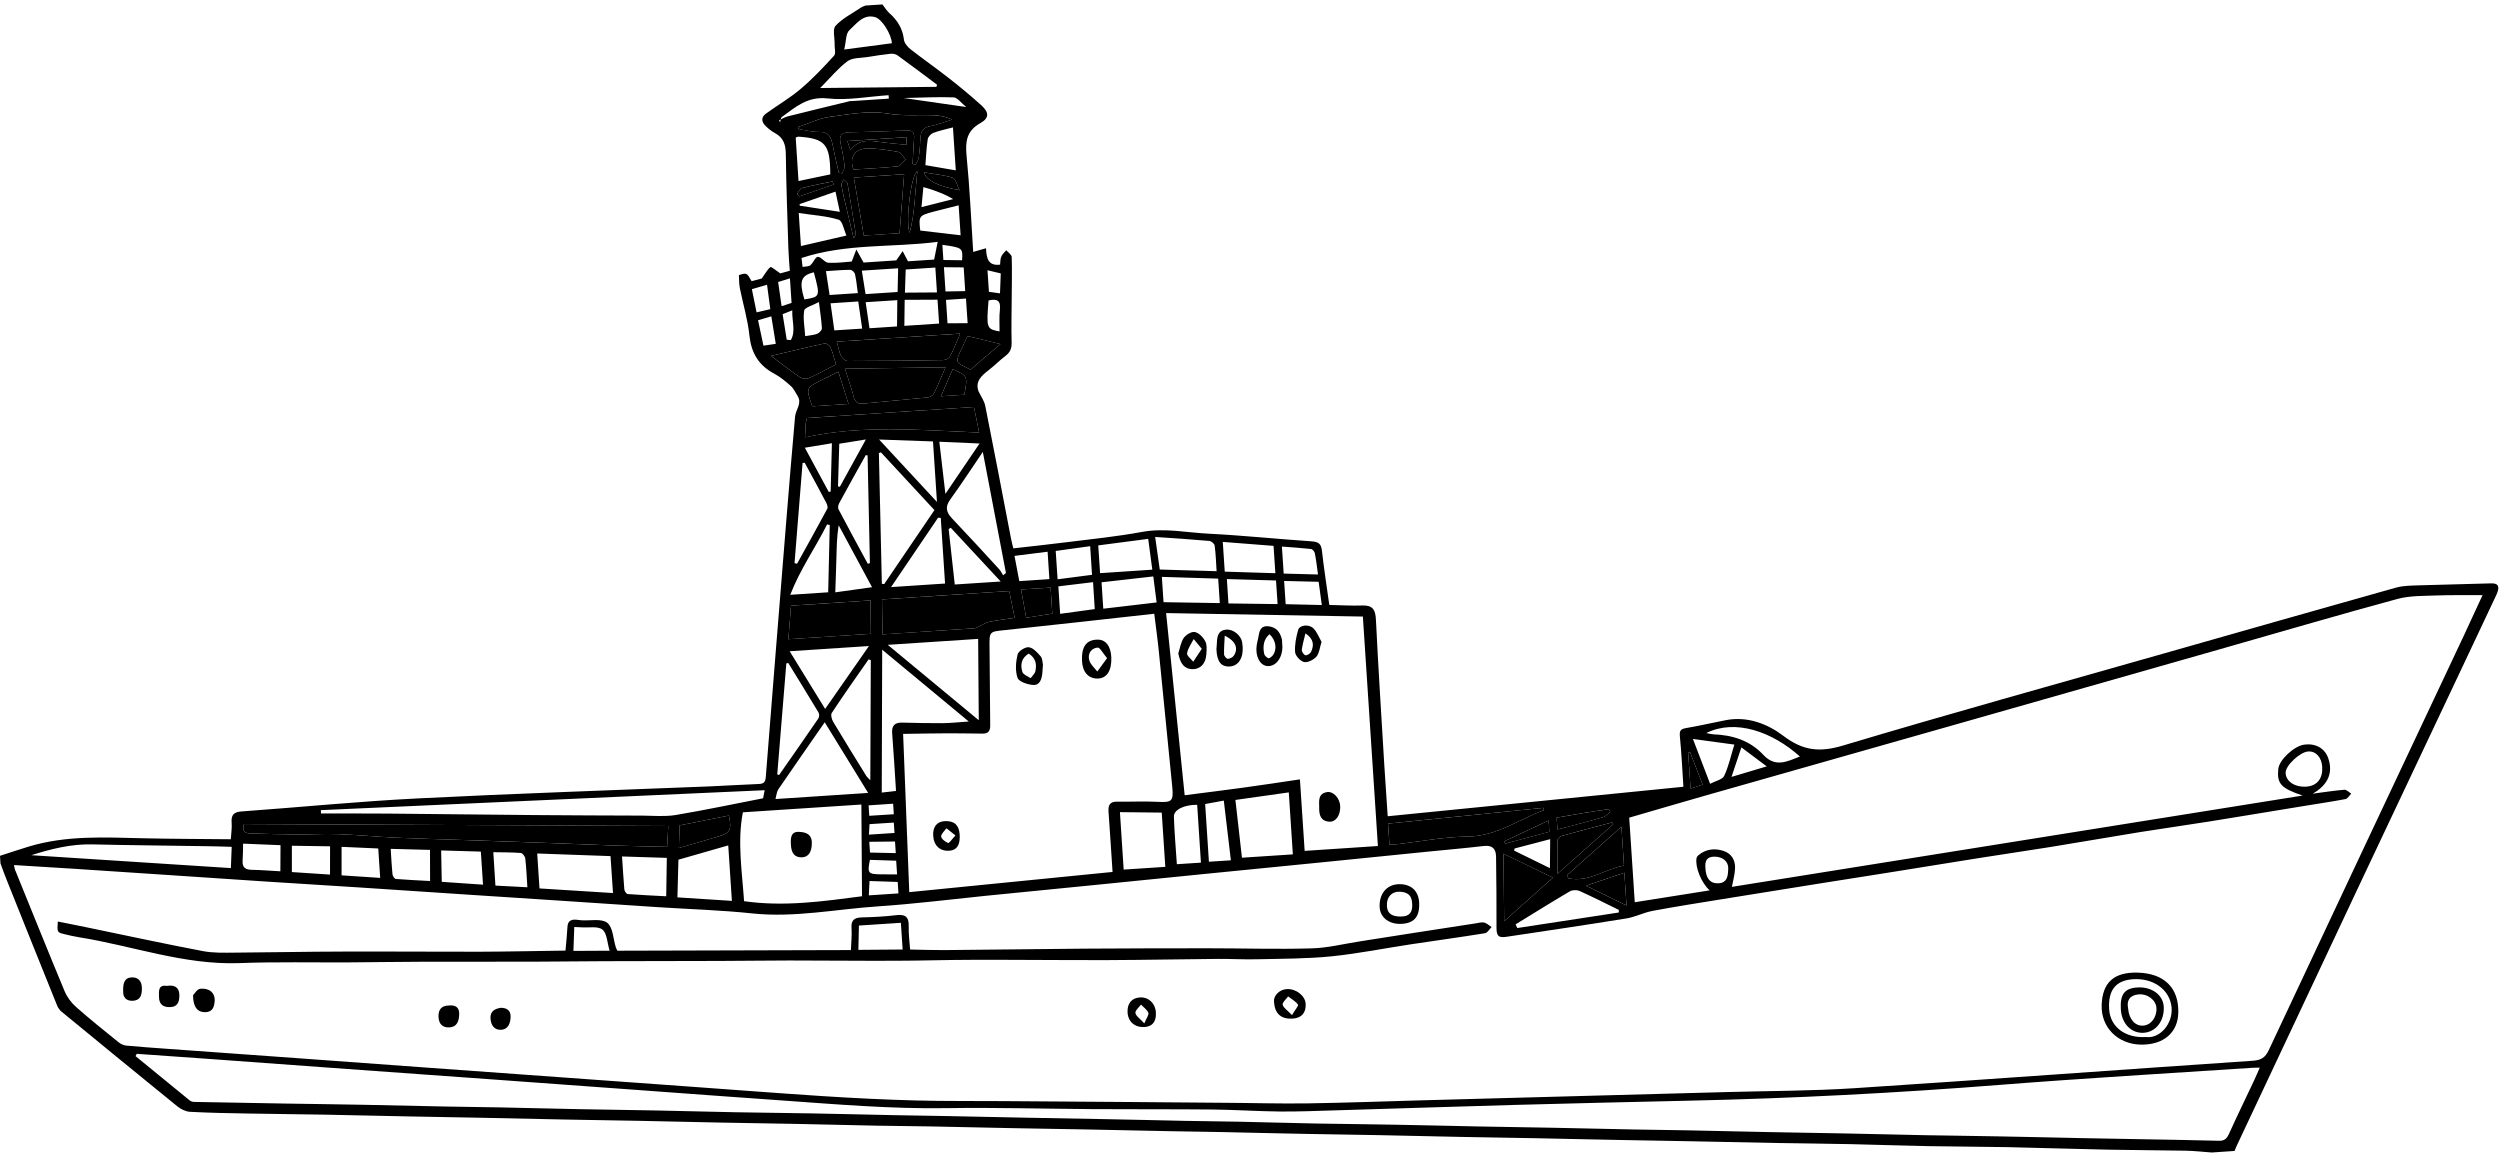 <?xml version="1.0" encoding="UTF-8"?>
<svg width="181px" height="84px" viewBox="0 0 181 84" version="1.1" xmlns="http://www.w3.org/2000/svg" xmlns:xlink="http://www.w3.org/1999/xlink" xmlns:sketch="http://www.bohemiancoding.com/sketch/ns">
    <!-- Generator: Sketch 3.3.2 (12043) - http://www.bohemiancoding.com/sketch -->
    <title>Group</title>
    <desc>Created with Sketch.</desc>
    <defs></defs>
    <g id="Page-1" stroke="none" stroke-width="1" fill="none" fill-rule="evenodd" sketch:type="MSPage">
        <g id="Group" sketch:type="MSLayerGroup" fill="#000000">
            <path d="M160.137,83.441 C159.508,83.396 158.879,83.324 158.248,83.31 C156.381,83.275 154.504,83.275 152.635,83.236 C150.194,83.189 147.752,83.103 145.309,83.052 C143.436,83.015 141.563,83.019 139.69,82.982 C137.797,82.949 135.903,82.877 134.008,82.837 C132.184,82.796 130.356,82.784 128.528,82.751 C126.567,82.718 124.602,82.671 122.641,82.632 C120.813,82.597 118.989,82.569 117.161,82.532 C115.198,82.499 113.235,82.446 111.274,82.409 C109.442,82.372 107.62,82.346 105.794,82.313 C103.829,82.276 101.868,82.225 99.905,82.186 C98.079,82.151 96.251,82.129 94.426,82.092 C92.461,82.057 90.502,82.004 88.537,81.963 C87.279,81.938 86.027,81.926 84.769,81.899 C82.759,81.858 80.753,81.813 78.744,81.774 C76.965,81.739 75.185,81.717 73.402,81.68 C71.394,81.641 69.382,81.592 67.377,81.553 C66.098,81.532 64.818,81.522 63.541,81.5 C61.578,81.461 59.615,81.408 57.652,81.371 C55.828,81.338 53.998,81.312 52.172,81.275 C50.209,81.238 48.248,81.189 46.283,81.148 C44.48,81.113 42.679,81.087 40.875,81.054 C38.887,81.013 36.9,80.966 34.916,80.927 C33.137,80.888 31.355,80.866 29.576,80.829 C27.568,80.792 25.558,80.741 23.549,80.702 C21.699,80.669 19.852,80.655 18.004,80.62 C16.584,80.595 15.17,80.573 13.756,80.495 C13.449,80.479 13.1,80.307 12.85,80.108 C10.043,77.831 7.246,75.536 4.45,73.241 C4.319,73.13 4.206,72.968 4.139,72.809 C2.909,69.756 1.678,66.7 0.459,63.643 C0.307,63.272 0.176,62.889 0.035,62.51 C0.027,62.326 0.014,62.145 9.85322934e-15,61.961 C0.688,61.738 1.373,61.508 2.064,61.297 C4.787,60.469 7.578,60.625 10.363,60.69 C12.465,60.739 14.562,60.739 16.711,60.762 C16.736,60.317 16.803,59.932 16.77,59.555 C16.725,58.991 16.94,58.784 17.497,58.748 C21.749,58.441 25.991,58.018 30.245,57.805 C37.29,57.448 44.343,57.219 51.388,56.934 C52.579,56.887 53.765,56.803 54.956,56.76 C55.304,56.742 55.413,56.615 55.442,56.264 C55.94,49.932 56.45,43.598 56.963,37.264 C57.152,34.903 57.356,32.532 57.563,30.164 C57.608,29.66 58.092,29.204 57.739,28.656 C57.585,28.416 57.466,28.134 57.259,27.949 C56.882,27.614 56.486,27.282 56.046,27.05 C54.923,26.449 54.392,25.557 54.257,24.284 C54.138,23.128 53.792,22.002 53.564,20.857 C53.503,20.55 53.513,20.224 53.496,19.917 C54.064,19.74 54.064,19.74 54.418,20.357 C54.717,20.279 55.022,20.199 55.152,20.164 C55.414,19.799 55.554,19.511 55.781,19.336 C55.84,19.289 56.158,19.571 56.49,19.793 C56.599,19.766 56.879,19.686 57.181,19.605 C57.144,19.046 57.093,18.504 57.077,17.965 C57.005,15.699 56.923,13.432 56.893,11.166 C56.887,10.492 56.735,9.975 56.116,9.641 C55.878,9.51 55.653,9.333 55.456,9.148 C55.142,8.852 55.063,8.509 55.456,8.225 C56.288,7.621 57.186,7.102 57.966,6.44 C58.833,5.706 59.618,4.876 60.384,4.035 C60.53,3.872 60.417,3.473 60.425,3.182 C60.437,2.729 60.267,2.11 60.497,1.866 C60.991,1.33 61.69,0.981 62.313,0.563 C62.415,0.492 62.543,0.454 62.657,0.401 C63.069,0.37 63.481,0.345 63.889,0.321 C64.055,0.53 64.19,0.774 64.387,0.948 C64.977,1.463 65.352,2.074 65.446,2.876 C65.475,3.122 65.708,3.396 65.921,3.565 C66.839,4.284 67.8,4.95 68.72,5.674 C69.525,6.305 70.31,6.955 71.068,7.641 C71.613,8.141 71.623,8.551 70.986,8.908 C69.98,9.47 69.881,10.241 69.98,11.281 C70.21,13.598 70.31,15.93 70.459,18.239 C70.818,18.134 71.068,18.062 71.387,17.973 C71.422,18.69 71.533,19.27 72.408,19.16 C72.431,18.975 72.414,18.759 72.494,18.579 C72.564,18.405 72.73,18.266 72.853,18.115 C72.992,18.28 73.242,18.436 73.248,18.607 C73.281,19.588 73.252,20.577 73.248,21.561 C73.242,22.633 73.209,23.712 73.242,24.783 C73.256,25.222 73.138,25.516 72.791,25.77 C72.373,26.088 72.006,26.469 71.588,26.791 C71.061,27.197 70.59,27.615 70.842,28.323 C71.01,28.677 71.258,29.014 71.334,29.39 C71.973,32.578 72.576,35.77 73.191,38.963 C73.232,39.186 73.295,39.406 73.363,39.701 C74.658,39.551 75.927,39.424 77.193,39.26 C79.031,39.031 80.879,38.844 82.703,38.508 C84.34,38.209 85.928,38.565 87.531,38.641 C90.017,38.766 92.494,39.028 94.976,39.194 C95.456,39.231 95.652,39.366 95.706,39.862 C95.851,41.153 96.054,42.442 96.241,43.798 C97.054,43.814 97.845,43.866 98.636,43.837 C99.374,43.814 99.579,44.134 99.616,44.847 C99.788,48.372 100.014,51.894 100.225,55.417 C100.299,56.62 100.383,57.825 100.469,59.097 C107.569,58.39 114.621,57.691 121.879,56.962 C121.799,55.753 121.742,54.53 121.623,53.312 C121.59,52.931 121.654,52.787 122.043,52.718 C123.014,52.552 123.973,52.333 124.936,52.142 C126.514,51.831 127.981,52.415 129.112,53.273 C130.544,54.363 131.755,54.484 133.45,53.972 C141.141,51.669 148.884,49.529 156.608,47.327 C162.225,45.731 167.842,44.124 173.469,42.544 C174.008,42.396 174.6,42.398 175.17,42.378 C176.904,42.321 178.641,42.29 180.375,42.235 C180.893,42.223 181.012,42.483 180.732,43.081 C179.927,44.798 179.107,46.517 178.302,48.233 C175.859,53.409 173.413,58.579 170.97,63.754 C167.949,70.172 164.929,76.598 161.909,83.016 C161.86,83.12 161.825,83.227 161.782,83.329 C161.234,83.369 160.686,83.402 160.137,83.441 L160.137,83.441 Z M179.736,43.09 C178.572,43.096 177.507,43.072 176.443,43.111 C175.482,43.15 174.486,43.117 173.576,43.363 C169.234,44.541 164.924,45.808 160.596,47.041 C154.321,48.832 148.041,50.623 141.76,52.404 C135.637,54.15 129.51,55.879 123.387,57.623 C121.567,58.143 119.754,58.678 117.955,59.199 C118.092,61.267 118.221,63.285 118.357,65.322 C120.183,65.035 121.949,64.754 123.779,64.463 C123.162,63.904 122.722,62.781 122.828,62.139 C122.842,62.059 122.9,61.971 122.965,61.918 C123.508,61.465 124.147,61.4 124.778,61.604 C125.362,61.792 125.651,62.284 125.618,62.887 C125.598,63.325 125.472,63.752 125.391,64.209 C139.155,62.01 152.932,59.805 166.709,57.598 C165.145,57.065 164.844,56.754 164.947,55.676 C165.011,55.012 166.105,53.992 166.851,53.908 C167.664,53.808 168.304,54.178 168.556,54.869 C168.935,55.928 168.562,56.826 167.437,57.463 C168.244,57.358 168.986,57.238 169.734,57.178 C169.89,57.164 170.066,57.358 170.228,57.463 C170.091,57.596 169.972,57.822 169.812,57.854 C168.738,58.055 167.654,58.213 166.572,58.393 C164.365,58.752 162.158,59.123 159.949,59.477 C158.283,59.743 156.611,59.977 154.941,60.243 C152.757,60.597 150.574,60.981 148.39,61.333 C146.699,61.606 145.003,61.847 143.314,62.118 C141.013,62.481 138.718,62.856 136.416,63.227 C134.818,63.481 133.217,63.727 131.617,63.985 C129.318,64.352 127.017,64.721 124.719,65.094 C123.03,65.367 121.338,65.633 119.656,65.946 C119.01,66.065 118.406,66.387 117.76,66.493 C114.869,66.964 111.969,67.388 109.076,67.823 C108.471,67.915 108.342,67.76 108.346,67.118 C108.356,65.429 108.334,63.733 108.315,62.038 C108.309,61.454 108.053,61.173 107.411,61.251 C106.028,61.415 104.636,61.532 103.245,61.673 C100.765,61.919 98.284,62.173 95.804,62.423 C92.956,62.708 90.113,62.984 87.265,63.269 C84.738,63.521 82.216,63.775 79.689,64.031 C76.912,64.306 74.136,64.584 71.359,64.857 C68.761,65.123 66.168,65.447 63.57,65.621 C60.541,65.82 57.543,66.453 54.476,66.133 C52.23,65.895 49.97,65.828 47.716,65.684 C45.396,65.53 43.073,65.371 40.751,65.221 C38.499,65.073 36.245,64.93 33.991,64.78 C31.352,64.61 28.712,64.426 26.069,64.255 C23.796,64.107 21.516,63.97 19.241,63.823 C16.942,63.673 14.643,63.514 12.345,63.362 C10.047,63.21 7.747,63.055 5.449,62.905 C3.982,62.809 2.511,62.723 1.011,62.63 C1.048,62.784 1.052,62.876 1.085,62.962 C2.284,65.903 3.468,68.858 4.689,71.792 C4.869,72.212 5.177,72.616 5.525,72.921 C6.521,73.8 7.556,74.63 8.588,75.462 C8.742,75.587 8.947,75.681 9.135,75.7 C10.114,75.794 11.094,75.86 12.076,75.932 C15.221,76.159 18.363,76.379 21.508,76.61 C24.678,76.839 27.844,77.075 31.012,77.303 C34.203,77.535 37.393,77.768 40.588,77.994 C43.752,78.224 46.92,78.445 50.086,78.68 C53.232,78.905 56.375,79.153 59.522,79.356 C61.78,79.502 64.042,79.614 66.301,79.674 C68.428,79.731 70.555,79.703 72.684,79.721 C75.639,79.741 78.586,79.762 81.541,79.784 C83.873,79.798 86.207,79.817 88.541,79.841 C90.594,79.851 92.648,79.915 94.701,79.884 C97.424,79.843 100.148,79.741 102.873,79.665 C107.314,79.542 111.756,79.429 116.197,79.304 C119.125,79.226 122.058,79.146 124.99,79.066 C128.076,78.98 131.176,78.986 134.26,78.785 C143.883,78.16 153.502,77.445 163.125,76.797 C163.705,76.752 164.006,76.567 164.254,76.039 C168.957,66.014 173.682,55.992 178.402,45.975 C178.842,45.025 179.277,44.08 179.736,43.09 L179.736,43.09 Z M9.898,76.297 C9.875,76.352 9.843,76.41 9.814,76.465 C11.117,77.539 12.421,78.606 13.728,79.666 C13.808,79.734 13.935,79.775 14.041,79.779 C16.254,79.82 18.471,79.861 20.686,79.898 C22.557,79.931 24.428,79.947 26.303,79.986 C28.264,80.021 30.229,80.074 32.19,80.111 C33.491,80.136 34.794,80.15 36.094,80.174 C38.033,80.213 39.975,80.264 41.912,80.303 C43.764,80.338 45.613,80.36 47.461,80.397 C49.377,80.434 51.297,80.487 53.213,80.526 C55.063,80.559 56.914,80.579 58.76,80.61 C60.748,80.645 62.733,80.698 64.715,80.737 C65.996,80.758 67.274,80.776 68.553,80.803 C70.514,80.842 72.479,80.889 74.44,80.924 C76.268,80.963 78.096,80.985 79.922,81.024 C81.86,81.057 83.799,81.11 85.74,81.149 C87.064,81.178 88.386,81.184 89.713,81.212 C91.604,81.251 93.502,81.31 95.397,81.345 C97.266,81.378 99.141,81.392 101.014,81.429 C102.996,81.462 104.981,81.515 106.969,81.554 C108.77,81.589 110.573,81.611 112.379,81.648 C114.367,81.687 116.352,81.734 118.336,81.775 C119.615,81.796 120.895,81.81 122.172,81.836 C124.133,81.877 126.098,81.928 128.059,81.963 C129.887,82 131.715,82.022 133.539,82.061 C135.478,82.096 137.418,82.151 139.357,82.188 C141.187,82.223 143.015,82.237 144.837,82.276 C146.825,82.309 148.812,82.362 150.796,82.401 C152.097,82.428 153.396,82.448 154.698,82.473 C156.682,82.508 158.669,82.541 160.655,82.592 C161.036,82.602 161.214,82.447 161.37,82.11 C161.964,80.797 162.595,79.499 163.212,78.194 C163.341,77.917 163.462,77.633 163.607,77.301 C163.367,77.303 163.232,77.297 163.095,77.307 C156.966,77.715 150.835,78.067 144.714,78.551 C137.265,79.137 129.81,79.522 122.341,79.688 C118.128,79.782 113.915,79.881 109.704,79.995 C105.374,80.114 101.048,80.261 96.72,80.388 C95.374,80.427 94.021,80.486 92.667,80.474 C91.048,80.456 89.433,80.349 87.813,80.329 C84.905,80.3 82,80.321 79.092,80.3 C75.567,80.277 72.041,80.175 68.518,80.23 C64.553,80.291 60.614,79.957 56.672,79.677 C53.158,79.431 49.649,79.171 46.139,78.913 C42.629,78.661 39.116,78.401 35.606,78.147 C32.118,77.895 28.629,77.647 25.141,77.395 C21.631,77.141 18.121,76.883 14.612,76.629 C13.043,76.516 11.471,76.408 9.898,76.297 L9.898,76.297 Z M80.549,63.129 C80.449,61.645 80.363,60.209 80.258,58.777 C80.225,58.302 80.342,58.033 80.881,58.039 C81.86,58.055 82.848,58.002 83.826,58.053 C84.847,58.11 84.974,58.008 84.871,56.959 C84.543,53.705 84.23,50.441 83.902,47.188 C83.812,46.28 83.683,45.377 83.568,44.434 C79.941,44.834 76.357,45.243 72.771,45.618 C71.63,45.737 71.63,45.702 71.642,46.854 C71.663,48.663 71.679,50.469 71.689,52.284 C71.689,52.659 71.757,53.116 71.152,53.114 C70.336,53.114 69.509,53.085 68.689,53.091 C67.619,53.095 66.554,53.116 65.386,53.134 C65.534,56.958 65.681,60.722 65.831,64.591 C70.77,64.1 75.588,63.619 80.549,63.129 L80.549,63.129 Z M94.115,56.426 C94.23,58.149 94.349,59.914 94.457,61.604 C96.215,61.485 97.941,61.374 99.76,61.252 C99.393,55.662 99.033,50.164 98.672,44.639 C93.965,44.553 89.234,44.469 84.426,44.387 C84.881,48.854 85.322,53.194 85.77,57.575 C87.211,57.389 88.588,57.223 89.965,57.032 C91.346,56.844 92.725,56.633 94.115,56.426 L94.115,56.426 Z M53.871,65.246 C56.779,65.66 59.568,65.26 62.41,64.889 C62.394,62.66 62.381,60.502 62.363,58.248 C59.465,58.439 56.642,58.621 53.785,58.811 C53.373,60.926 53.725,63.078 53.871,65.246 L53.871,65.246 Z M48.299,61.311 C48.328,60.776 48.354,60.311 48.383,59.801 C38.072,59.756 27.862,59.711 17.66,59.662 C17.48,60.297 17.857,60.334 18.201,60.344 C19.318,60.377 20.431,60.408 21.547,60.416 C22.52,60.422 23.49,60.353 24.457,60.393 C25.844,60.442 27.223,60.577 28.605,60.647 C30.101,60.715 31.593,60.749 33.093,60.801 C35.257,60.873 37.423,60.947 39.583,61.028 C41.224,61.087 42.866,61.161 44.507,61.217 C45.756,61.26 47.004,61.283 48.299,61.311 L48.299,61.311 Z M55.361,57.211 C44.582,57.693 33.906,58.174 23.23,58.654 C23.234,58.734 23.238,58.814 23.24,58.894 C24.859,58.898 26.478,58.892 28.097,58.904 C31.632,58.933 35.167,58.984 38.706,59.011 C41.308,59.032 43.909,59.042 46.513,59.05 C47.312,59.056 48.126,59.136 48.906,59.009 C51.013,58.657 53.109,58.212 55.248,57.796 C55.264,57.709 55.299,57.535 55.361,57.211 L55.361,57.211 Z M73.463,44.732 C73.326,44.054 73.205,43.457 73.068,42.793 C69.978,42.998 66.955,43.197 63.861,43.398 C63.869,44.16 63.879,44.945 63.888,45.929 C66.152,45.781 68.339,45.638 70.519,45.491 C70.623,45.483 70.724,45.43 70.822,45.384 C71.088,45.259 71.338,45.083 71.613,45.023 C72.189,44.898 72.779,44.838 73.463,44.732 L73.463,44.732 Z M63.871,47.039 C63.861,50.596 63.848,53.965 63.838,57.383 C64.223,57.342 64.455,57.311 64.871,57.266 C64.779,55.842 64.701,54.477 64.594,53.11 C64.545,52.555 64.758,52.303 65.323,52.317 C66.3,52.342 67.28,52.364 68.264,52.358 C68.838,52.35 69.416,52.286 70.139,52.237 C68.029,50.484 66.029,48.832 63.871,47.039 L63.871,47.039 Z M63.779,32.749 C63.73,32.769 63.681,32.785 63.631,32.802 C63.703,35.96 63.774,39.116 63.846,42.268 C63.901,42.28 63.959,42.282 64.016,42.288 C65.223,40.513 66.426,38.739 67.653,36.931 C66.348,35.517 65.066,34.131 63.779,32.749 L63.779,32.749 Z M64.273,46.686 C66.468,48.502 68.607,50.272 70.863,52.145 C70.849,50.106 70.836,48.231 70.818,46.256 C68.598,46.402 66.49,46.541 64.273,46.686 L64.273,46.686 Z M62.855,57.408 C61.794,55.687 60.779,54.031 59.71,52.293 C58.54,53.984 57.435,55.555 56.351,57.145 C56.23,57.325 56.22,57.577 56.146,57.85 C58.426,57.701 60.582,57.557 62.855,57.408 L62.855,57.408 Z M70.514,29.465 C66.43,29.737 62.426,30 58.426,30.262 C58.381,30.464 58.342,30.569 58.332,30.677 C58.312,30.948 58.303,31.217 58.283,31.662 C62.484,30.746 66.66,31.141 70.89,31.318 C70.74,30.597 70.623,30.002 70.514,29.465 L70.514,29.465 Z M93.602,61.857 C93.502,60.314 93.407,58.865 93.309,57.369 C92.043,57.549 90.774,57.723 89.444,57.916 C89.608,59.379 89.76,60.748 89.917,62.098 C91.152,62.016 92.307,61.941 93.602,61.857 L93.602,61.857 Z M71.156,32.718 C70.302,33.974 69.582,35.082 68.806,36.151 C68.41,36.69 68.503,37.083 68.927,37.533 C70.077,38.742 71.208,39.974 72.341,41.211 C72.458,41.336 72.532,41.504 72.626,41.65 C72.694,41.593 72.763,41.541 72.831,41.486 C72.285,38.629 71.74,35.769 71.156,32.718 L71.156,32.718 Z M16.775,61.311 C16.097,61.291 15.505,61.268 14.916,61.264 C12.168,61.217 9.426,61.201 6.682,61.133 C5.149,61.098 3.709,61.459 2.264,61.916 C7.071,62.229 11.879,62.537 16.715,62.85 C16.736,62.283 16.756,61.826 16.775,61.311 L16.775,61.311 Z M68.455,26.592 C65.957,26.628 63.598,26.661 61.178,26.695 C61.407,27.414 61.633,28.061 61.805,28.719 C61.912,29.125 62.108,29.261 62.53,29.217 C64.073,29.057 65.622,28.935 67.165,28.774 C67.333,28.755 67.558,28.617 67.624,28.473 C67.908,27.909 68.143,27.315 68.455,26.592 L68.455,26.592 Z M57.078,46.279 C59.094,46.146 61.041,46.017 63.053,45.888 C63.043,45.005 63.035,44.222 63.028,43.47 C61.059,43.601 59.182,43.722 57.27,43.849 C57.201,44.729 57.139,45.516 57.078,46.279 L57.078,46.279 Z M111.783,58.654 C111.767,58.599 111.752,58.545 111.734,58.488 C107.994,58.871 104.255,59.25 100.494,59.629 C100.533,60.19 100.562,60.641 100.596,61.154 C100.819,61.14 101.022,61.134 101.219,61.113 C102.893,60.918 104.565,60.586 106.248,60.568 C108.357,60.543 109.955,59.33 111.783,58.654 L111.783,58.654 Z M57.783,9.196 C57.799,9.249 57.808,9.3 57.826,9.348 C58.322,9.42 58.818,9.561 59.312,9.55 C59.986,9.533 60.166,9.918 60.275,10.46 C60.41,11.141 60.576,11.82 60.728,12.501 C60.808,12.515 60.888,12.531 60.97,12.548 C61.036,12.373 61.169,12.192 61.15,12.026 C61.087,11.478 60.984,10.942 60.865,10.405 C60.744,9.869 60.857,9.584 61.476,9.579 C62.872,9.554 64.271,9.501 65.669,9.442 C66.067,9.426 66.204,9.606 66.179,9.971 C66.144,10.598 66.103,11.229 66.068,11.86 C66.132,11.885 66.199,11.913 66.265,11.937 C66.351,11.766 66.494,11.6 66.515,11.416 C66.585,10.943 66.613,10.463 66.64,9.981 C66.667,9.525 66.833,9.232 67.343,9.134 C67.878,9.029 68.404,8.821 68.931,8.658 C68.493,8.451 68.072,8.365 67.646,8.345 C66.529,8.298 65.392,8.411 64.302,8.227 C62.857,7.989 61.474,8.276 60.081,8.458 C59.299,8.56 58.551,8.945 57.783,9.196 L57.783,9.196 Z M60.582,24.737 C60.709,25.171 60.758,25.495 60.893,25.774 C60.975,25.94 61.198,26.136 61.362,26.136 C63.671,26.136 65.981,26.108 68.29,26.07 C68.458,26.067 68.704,25.951 68.776,25.813 C69.044,25.315 69.241,24.784 69.518,24.153 C66.496,24.35 63.598,24.541 60.582,24.737 L60.582,24.737 Z M39.059,64.322 C40.854,64.435 42.6,64.545 44.381,64.656 C44.318,63.746 44.264,62.886 44.201,61.982 C42.435,61.918 40.691,61.859 38.894,61.793 C38.947,62.635 39,63.451 39.059,64.322 L39.059,64.322 Z M63.045,47.789 C62.994,47.771 62.94,47.756 62.887,47.738 C61.991,49.025 61.084,50.304 60.223,51.611 C60.127,51.752 60.217,52.084 60.328,52.269 C61.113,53.582 61.922,54.882 62.726,56.187 C62.787,56.279 62.876,56.347 63.011,56.49 C63.023,53.521 63.035,50.656 63.045,47.789 L63.045,47.789 Z M67.795,6.287 C67.809,6.237 67.828,6.184 67.846,6.136 C66.9,5.426 65.955,4.713 65,4.022 C64.871,3.924 64.664,3.873 64.498,3.889 C63.934,3.948 63.371,4.038 62.809,4.129 C62.313,4.209 61.719,4.168 61.358,4.434 C60.663,4.952 60.102,5.645 59.383,6.372 C62.299,6.342 65.049,6.315 67.795,6.287 L67.795,6.287 Z M61.818,12.856 C62.066,14.299 62.298,15.669 62.539,17.053 C63.414,16.995 64.25,16.943 65.129,16.885 C65.238,15.442 65.352,14.017 65.459,12.614 C64.195,12.701 63.023,12.778 61.818,12.856 L61.818,12.856 Z M62.912,46.773 C60.978,46.9 59.146,47.023 57.172,47.15 C58.063,48.599 58.873,49.92 59.74,51.326 C60.828,49.764 61.852,48.291 62.912,46.773 L62.912,46.773 Z M52.725,61.207 C51.489,61.562 50.319,61.898 49.118,62.242 C49.097,63.152 49.073,64.031 49.046,64.969 C50.407,65.055 51.694,65.137 52.989,65.223 C52.902,63.885 52.814,62.594 52.725,61.207 L52.725,61.207 Z M81.354,62.959 C82.377,62.889 83.391,62.822 84.368,62.76 C84.282,61.418 84.196,60.131 84.11,58.832 C83.067,58.818 82.102,58.811 81.083,58.799 C81.176,60.236 81.264,61.596 81.354,62.959 L81.354,62.959 Z M56.273,56.063 C56.318,56.081 56.363,56.094 56.404,56.114 C57.357,54.747 58.312,53.389 59.25,52.014 C59.318,51.912 59.328,51.688 59.26,51.584 C58.541,50.381 57.799,49.191 57.067,47.996 C57.02,48.01 56.973,48.017 56.93,48.035 C56.713,50.709 56.49,53.389 56.273,56.063 L56.273,56.063 Z M68.422,42.248 C68.317,40.658 68.215,39.08 68.111,37.494 C68.045,37.492 67.98,37.489 67.916,37.484 C66.818,39.104 65.721,40.719 64.512,42.506 C65.98,42.412 67.225,42.326 68.422,42.248 L68.422,42.248 Z M62.813,32.97 C62.766,32.964 62.723,32.955 62.68,32.953 C62.035,34.109 61.387,35.266 60.758,36.43 C60.686,36.554 60.651,36.764 60.709,36.875 C61.402,38.197 62.117,39.505 62.828,40.818 C62.877,40.802 62.93,40.785 62.98,40.769 C62.926,38.172 62.869,35.57 62.813,32.97 L62.813,32.97 Z M83.967,41.234 C85.367,41.277 86.719,41.316 88.082,41.355 C88.039,40.671 88.021,40.084 87.941,39.5 C87.925,39.369 87.701,39.174 87.558,39.164 C86.273,39.049 84.988,38.969 83.634,38.875 C83.744,39.658 83.852,40.398 83.967,41.234 L83.967,41.234 Z M109.73,66.924 C109.771,67.014 109.816,67.104 109.853,67.19 C112.306,66.815 114.755,66.44 117.201,66.065 L117.201,65.877 C116.262,65.416 115.326,64.941 114.367,64.51 C114.17,64.422 113.842,64.424 113.66,64.531 C112.338,65.307 111.037,66.123 109.73,66.924 L109.73,66.924 Z M67.887,17.51 C64.617,17.936 61.264,17.607 58.03,18.68 C58.055,18.904 58.077,19.098 58.106,19.329 C58.333,19.282 58.555,19.305 58.672,19.202 C58.883,19.027 59.029,18.599 59.209,18.596 C59.459,18.596 59.705,19.006 59.965,19.023 C60.565,19.059 61.176,18.97 61.666,18.934 C61.795,18.6 61.9,18.334 62,18.063 C62.156,18.356 62.318,18.644 62.52,19.008 C63.284,18.956 64.143,18.901 64.891,18.851 C65.079,18.58 65.219,18.383 65.354,18.182 C65.471,18.409 65.588,18.633 65.735,18.917 C66.325,18.879 67.001,18.832 67.633,18.793 C67.719,18.37 67.793,17.983 67.887,17.51 L67.887,17.51 Z M108.902,66.695 C110.115,65.615 111.218,64.625 112.433,63.541 C111.162,62.928 110.042,62.387 108.851,61.809 C108.869,63.467 108.887,65.004 108.902,66.695 L108.902,66.695 Z M67.549,31.96 C66.233,31.91 65.043,31.871 63.647,31.822 C65.131,33.42 66.456,34.853 67.836,36.341 C67.738,34.801 67.646,33.41 67.549,31.96 L67.549,31.96 Z M45.035,62.008 C45.096,62.889 45.137,63.639 45.201,64.389 C45.215,64.51 45.347,64.717 45.441,64.729 C46.355,64.797 47.277,64.84 48.234,64.891 C48.248,63.899 48.263,63.022 48.277,62.11 C47.174,62.074 46.176,62.043 45.035,62.008 L45.035,62.008 Z M58.262,33.504 C58.209,33.509 58.157,33.512 58.106,33.518 C57.911,35.935 57.717,38.346 57.524,40.764 C57.585,40.78 57.645,40.803 57.706,40.819 C58.44,39.493 59.181,38.167 59.897,36.831 C59.952,36.727 59.883,36.518 59.815,36.389 C59.305,35.42 58.781,34.463 58.262,33.504 L58.262,33.504 Z M79.646,41.496 C80.921,41.41 82.14,41.33 83.427,41.244 C83.323,40.451 83.234,39.762 83.13,39.014 C81.87,39.176 80.685,39.334 79.513,39.487 C79.563,40.23 79.607,40.879 79.646,41.496 L79.646,41.496 Z M88.529,39.234 C88.58,39.955 88.623,40.646 88.672,41.386 C89.91,41.423 91.102,41.46 92.336,41.501 C92.289,40.802 92.25,40.196 92.205,39.521 C90.982,39.428 89.768,39.33 88.529,39.234 L88.529,39.234 Z M60.074,38.01 C60.01,37.992 59.945,37.981 59.881,37.967 C59.039,39.655 57.93,41.211 57.215,43.063 C58.244,42.997 59.08,42.94 59.961,42.883 C60,41.229 60.039,39.619 60.074,38.01 L60.074,38.01 Z M84.24,43.598 C85.666,43.618 86.994,43.643 88.314,43.664 C88.273,43.01 88.238,42.467 88.197,41.893 C86.812,41.846 85.478,41.807 84.119,41.766 C84.164,42.398 84.199,42.959 84.24,43.598 L84.24,43.598 Z M83.74,43.617 C83.654,42.978 83.582,42.375 83.498,41.734 C82.197,41.882 80.978,42.019 79.752,42.158 C79.797,42.806 79.834,43.408 79.877,44.07 C81.172,43.92 82.412,43.775 83.74,43.617 L83.74,43.617 Z M86.947,62.455 C86.855,60.988 86.763,59.629 86.676,58.269 C85.754,58.255 84.977,58.621 84.99,59.119 C85.025,60.275 85.129,61.43 85.205,62.568 C85.855,62.523 86.371,62.494 86.947,62.455 L86.947,62.455 Z M69.125,42.318 C70.25,42.246 71.313,42.173 72.451,42.101 C71.221,40.775 70.025,39.488 68.832,38.208 C68.779,38.235 68.732,38.269 68.682,38.302 C68.822,39.594 68.969,40.885 69.125,42.318 L69.125,42.318 Z M55.828,25.768 C56.621,26.363 57.24,26.852 57.9,27.303 C58.058,27.413 58.361,27.461 58.533,27.386 C59.213,27.087 59.861,26.725 60.529,26.387 C60.383,25.914 60.289,25.516 60.123,25.146 C60.068,25.01 59.822,24.836 59.695,24.867 C58.459,25.132 57.23,25.436 55.828,25.768 L55.828,25.768 Z M117.391,59.855 C115.998,61.099 114.725,62.236 113.45,63.367 C113.485,63.445 113.52,63.519 113.557,63.592 C115.024,63.901 116.213,62.912 117.577,62.668 C117.512,61.732 117.459,60.875 117.391,59.855 L117.391,59.855 Z M34.813,61.656 C33.852,61.629 32.926,61.603 31.94,61.572 C31.952,62.343 31.965,63.082 31.983,63.845 C33.024,63.917 33.981,63.984 34.971,64.05 C34.916,63.266 34.867,62.494 34.813,61.656 L34.813,61.656 Z M63.135,42.514 C62.297,40.959 61.506,39.493 60.719,38.028 C60.582,38.858 60.578,39.653 60.555,40.444 C60.537,41.225 60.5,42.014 60.475,42.885 C61.371,42.758 62.18,42.646 63.135,42.514 L63.135,42.514 Z M130.313,54.771 C128.288,52.957 125.622,52.033 123.532,53.074 C123.739,53.109 123.887,53.156 124.034,53.164 C125.43,53.215 126.696,53.609 127.665,54.65 C128.539,55.594 129.395,55.131 130.313,54.771 L130.313,54.771 Z M57.813,13.107 C58.584,12.947 59.358,12.784 60.112,12.626 C60.102,10.437 59.747,10.026 57.798,9.894 C57.755,9.892 57.716,9.921 57.609,9.96 C57.676,10.983 57.74,12.026 57.813,13.107 L57.813,13.107 Z M87.254,58.213 C87.344,59.623 87.434,60.994 87.525,62.389 C88.068,62.35 88.582,62.317 89.115,62.287 C88.939,60.82 88.773,59.402 88.603,57.963 C88.145,58.053 87.744,58.123 87.254,58.213 L87.254,58.213 Z M92.383,42.027 C91.16,41.992 89.992,41.959 88.826,41.925 C88.869,42.579 88.902,43.132 88.939,43.689 C90.158,43.707 91.304,43.722 92.498,43.736 C92.461,43.184 92.426,42.645 92.383,42.027 L92.383,42.027 Z M28.287,61.457 C28.33,62.164 28.359,62.736 28.416,63.301 C28.43,63.426 28.566,63.625 28.652,63.637 C29.463,63.703 30.273,63.737 31.138,63.785 C31.136,63.019 31.132,62.32 31.132,61.533 C30.154,61.51 29.234,61.484 28.287,61.457 L28.287,61.457 Z M57.988,17.814 C59.049,17.568 60.101,17.325 61.283,17.053 C61.105,16.669 61,15.991 60.719,15.906 C59.823,15.63 58.854,15.577 57.828,15.423 C57.879,16.233 57.934,16.976 57.988,17.814 L57.988,17.814 Z M24.73,63.375 C25.726,63.438 26.638,63.5 27.525,63.559 C27.478,62.803 27.435,62.129 27.386,61.43 C26.474,61.387 25.626,61.35 24.73,61.311 L24.73,63.375 L24.73,63.375 Z M35.869,64.117 C36.662,64.158 37.396,64.197 38.182,64.238 C38.133,63.508 38.108,62.83 38.03,62.156 C38.014,62.002 37.829,61.763 37.706,61.756 C37.06,61.703 36.411,61.713 35.716,61.699 C35.77,62.535 35.818,63.299 35.869,64.117 L35.869,64.117 Z M116.801,59.676 C116.77,59.629 116.744,59.586 116.715,59.543 C115.504,59.863 114.293,60.18 113.084,60.514 C112.959,60.543 112.777,60.7 112.773,60.805 C112.744,61.557 112.757,62.317 112.757,63.266 C114.221,61.965 115.508,60.818 116.801,59.676 L116.801,59.676 Z M123.811,56.746 C124.204,56.539 124.702,56.445 124.831,56.174 C125.157,55.477 125.317,54.711 125.567,53.908 C124.573,53.773 123.618,53.64 122.567,53.5 C122.992,54.613 123.375,55.609 123.811,56.746 L123.811,56.746 Z M64.572,3.131 C64.537,2.475 63.851,1.366 63.347,1.236 C62.486,1.007 62.007,1.725 61.497,2.185 C61.226,2.425 61.267,3 61.12,3.586 C62.432,3.411 63.504,3.272 64.572,3.131 L64.572,3.131 Z M23.893,63.32 C23.897,62.595 23.897,61.965 23.897,61.273 C22.965,61.263 22.075,61.246 21.131,61.232 C21.133,61.941 21.133,62.537 21.131,63.138 C22.107,63.205 22.965,63.26 23.893,63.32 L23.893,63.32 Z M68.447,35.755 C69.312,34.475 70.086,33.343 70.92,32.109 C69.889,32.068 68.994,32.029 68.008,31.982 C68.154,33.252 68.289,34.414 68.447,35.755 L68.447,35.755 Z M68.994,9.224 C68.486,9.36 68.017,9.453 67.574,9.621 C67.4,9.685 67.197,9.901 67.17,10.072 C67.074,10.676 67.053,11.287 66.998,11.956 C67.744,12.086 68.463,12.205 69.199,12.335 C69.127,11.243 69.063,10.25 68.994,9.224 L68.994,9.224 Z M76.57,41.941 C77.455,41.828 78.261,41.722 79.062,41.617 C79.015,40.922 78.974,40.271 78.929,39.543 C78.066,39.66 77.265,39.772 76.433,39.889 C76.48,40.57 76.52,41.217 76.57,41.941 L76.57,41.941 Z M49.152,61.398 C50.162,61.105 51.078,60.839 51.99,60.568 C52.877,60.297 52.99,60.08 52.773,59.047 C51.597,59.283 50.423,59.516 49.205,59.758 C49.189,60.297 49.176,60.813 49.152,61.398 L49.152,61.398 Z M76.754,44.441 C77.645,44.318 78.447,44.209 79.26,44.099 C79.217,43.427 79.18,42.826 79.137,42.148 C78.268,42.252 77.442,42.351 76.625,42.453 C76.67,43.129 76.707,43.711 76.754,44.441 L76.754,44.441 Z M168.129,55.541 C168.096,54.846 167.68,54.373 167.115,54.406 C166.517,54.443 165.463,55.435 165.478,55.949 C165.494,56.578 166.15,57.01 166.992,56.951 C167.75,56.896 168.174,56.373 168.129,55.541 L168.129,55.541 Z M20.299,63.082 C20.303,62.447 20.307,61.844 20.309,61.191 C19.385,61.154 18.512,61.117 17.6,61.08 C17.59,61.533 17.594,61.918 17.565,62.301 C17.528,62.822 17.784,62.973 18.26,62.975 C18.92,62.986 19.574,63.045 20.299,63.082 L20.299,63.082 Z M61.795,12.274 C62.9,12.2 63.943,12.159 64.981,12.045 C65.192,12.017 65.376,11.73 65.565,11.558 C65.397,11.365 65.254,11.041 65.057,11.005 C64.28,10.866 63.485,10.723 62.702,10.756 C61.832,10.792 61.482,11.475 61.795,12.274 L61.795,12.274 Z M60.695,26.911 C60.238,27.143 59.871,27.32 59.506,27.503 C58.352,28.087 58.348,28.087 58.777,29.339 C58.787,29.372 58.834,29.395 58.853,29.417 C59.697,29.361 60.529,29.306 61.433,29.245 C61.186,28.467 60.957,27.735 60.695,26.911 L60.695,26.911 Z M69.406,14.864 C68.765,15.03 68.176,15.171 67.588,15.325 C66.524,15.613 66.51,15.643 66.627,16.692 C67.598,16.799 68.557,16.919 69.549,17.034 C69.504,16.346 69.455,15.635 69.406,14.864 L69.406,14.864 Z M92.939,41.527 C93.761,41.548 94.546,41.574 95.423,41.593 C95.343,41.03 95.292,40.532 95.191,40.046 C95.173,39.931 95.021,39.761 94.912,39.747 C94.224,39.671 93.529,39.626 92.81,39.571 C92.857,40.287 92.896,40.893 92.939,41.527 L92.939,41.527 Z M65.475,23.592 C66.356,23.536 67.204,23.475 67.991,23.426 C67.95,22.815 67.913,22.258 67.876,21.697 C67.062,21.699 66.317,21.708 65.499,21.708 C65.488,22.37 65.484,22.972 65.475,23.592 L65.475,23.592 Z M73.797,42.074 C74.567,42.025 75.279,41.974 75.975,41.929 C75.93,41.234 75.891,40.599 75.846,39.945 C75.035,40.045 74.274,40.138 73.45,40.246 C73.572,40.885 73.686,41.482 73.797,42.074 L73.797,42.074 Z M62.666,21.293 C63.461,21.243 64.205,21.193 64.986,21.141 C65,20.582 65.013,20.032 65.025,19.424 C64.091,19.485 63.261,19.539 62.396,19.595 C62.486,20.157 62.568,20.674 62.666,21.293 L62.666,21.293 Z M92.971,42.061 C93.01,42.661 93.043,43.178 93.082,43.743 C93.941,43.768 94.773,43.782 95.699,43.804 C95.621,43.218 95.547,42.673 95.47,42.122 C94.598,42.102 93.826,42.08 92.971,42.061 L92.971,42.061 Z M62.672,21.879 C62.764,22.499 62.858,23.135 62.951,23.766 C63.644,23.719 64.271,23.677 64.945,23.633 C64.953,23 64.959,22.4 64.965,21.731 C64.191,21.78 63.479,21.827 62.672,21.879 L62.672,21.879 Z M76.064,42.541 C75.337,42.588 74.666,42.631 73.925,42.678 C74.048,43.364 74.165,43.996 74.298,44.725 C74.958,44.62 75.569,44.522 76.185,44.426 C76.145,43.768 76.105,43.164 76.064,42.541 L76.064,42.541 Z M60.406,23.92 C61.133,23.873 61.761,23.832 62.422,23.791 C62.322,23.104 62.231,22.479 62.137,21.826 C61.446,21.871 60.803,21.915 60.131,21.959 C60.227,22.64 60.314,23.271 60.406,23.92 L60.406,23.92 Z M72.432,24.911 C71.942,24.787 71.569,24.692 71.196,24.604 C70.803,24.512 70.417,24.421 70.048,24.333 C69.06,26.499 69.017,26.067 70.259,26.767 C70.943,26.18 71.635,25.588 72.432,24.911 L72.432,24.911 Z M67.836,21.172 C67.789,20.502 67.754,19.949 67.719,19.371 C66.975,19.42 66.283,19.465 65.573,19.512 C65.553,20.09 65.536,20.621 65.516,21.188 C66.346,21.182 67.068,21.177 67.836,21.172 L67.836,21.172 Z M62.107,21.221 C62.039,20.735 62,20.283 61.902,19.85 C61.875,19.719 61.679,19.535 61.564,19.535 C60.988,19.538 60.412,19.593 59.8,19.632 C59.896,20.251 59.976,20.788 60.062,21.358 C60.738,21.315 61.363,21.274 62.107,21.221 L62.107,21.221 Z M58.271,32.415 C58.867,33.516 59.435,34.563 60.003,35.617 C60.048,35.603 60.097,35.595 60.14,35.584 C60.171,34.444 60.201,33.308 60.23,32.089 C59.555,32.202 58.998,32.295 58.271,32.415 L58.271,32.415 Z M117.602,63.186 C116.684,63.5 115.823,63.791 114.829,64.125 C115.862,64.631 116.77,65.076 117.761,65.561 C117.701,64.734 117.656,64.016 117.602,63.186 L117.602,63.186 Z M60.762,32.126 C60.731,33.196 60.701,34.206 60.672,35.21 C60.719,35.224 60.762,35.234 60.803,35.246 C61.416,34.131 62.03,33.017 62.69,31.816 C61.961,31.933 61.383,32.03 60.762,32.126 L60.762,32.126 Z M109.656,61.43 C109.646,61.485 109.635,61.534 109.623,61.584 C110.459,61.996 111.295,62.402 112.215,62.854 C112.223,62.077 112.225,61.471 112.233,60.756 C111.314,60.994 110.484,61.213 109.656,61.43 L109.656,61.43 Z M70.057,23.398 C70.02,22.836 69.983,22.256 69.936,21.614 C69.448,21.647 68.989,21.678 68.491,21.712 C68.528,22.273 68.563,22.823 68.6,23.407 C69.092,23.407 69.559,23.401 70.057,23.398 L70.057,23.398 Z M56.48,8.856 C56.455,8.809 56.427,8.762 56.404,8.712 C56.611,8.615 56.808,8.48 57.029,8.427 C58.545,8.043 60.062,7.68 61.58,7.31 C61.601,7.307 61.627,7.321 61.65,7.319 C62.548,7.263 63.451,7.2 64.351,7.141 C64.347,7.055 64.341,6.975 64.333,6.893 C62.854,6.989 61.353,7.286 59.903,7.125 C58.45,6.967 57.596,7.755 56.612,8.466 C56.523,8.53 56.523,8.723 56.48,8.856 L56.48,8.856 Z M123.469,62.783 C123.489,63.592 123.821,63.984 124.418,63.951 C125.088,63.91 125.104,63.367 125.125,62.906 C125.15,62.367 124.725,62.031 124.141,62.021 C123.518,62.012 123.445,62.402 123.469,62.783 L123.469,62.783 Z M116.584,58.787 C116.551,58.721 116.514,58.652 116.48,58.58 C115.851,58.678 115.22,58.766 114.589,58.871 C113.968,58.973 113.341,59.086 112.7,59.199 C112.723,59.512 112.739,59.771 112.761,60.056 C113.886,59.757 114.968,59.482 116.042,59.171 C116.248,59.113 116.406,58.92 116.584,58.787 L116.584,58.787 Z M69.881,21.078 C69.84,20.477 69.809,19.947 69.77,19.36 C69.272,19.354 68.829,19.352 68.34,19.346 C68.381,19.95 68.416,20.502 68.455,21.102 C68.945,21.094 69.41,21.083 69.881,21.078 L69.881,21.078 Z M59.289,21.869 C58.834,22.118 58.264,22.257 58.223,22.485 C58.127,23.081 58.262,23.716 58.295,24.336 C58.645,24.273 58.922,24.262 59.17,24.165 C59.315,24.106 59.512,23.899 59.504,23.769 C59.473,23.188 59.381,22.613 59.289,21.869 L59.289,21.869 Z M125.361,56.248 C126.248,55.982 127.017,55.754 127.912,55.486 C127.228,54.974 126.68,54.564 126.076,54.111 C125.822,54.869 125.611,55.504 125.361,56.248 L125.361,56.248 Z M69.818,28.579 C70.068,27.21 70.068,27.21 68.978,26.731 C68.701,27.364 68.425,27.989 68.124,28.689 C68.748,28.645 69.262,28.612 69.818,28.579 L69.818,28.579 Z M60.49,13.874 C59.558,14.197 58.724,14.49 57.886,14.78 C57.892,14.817 57.902,14.86 57.909,14.893 C58.841,15.038 59.772,15.181 60.804,15.336 C60.689,14.786 60.598,14.368 60.49,13.874 L60.49,13.874 Z M62.982,62.254 C62.789,63.215 62.845,63.287 63.74,63.301 C64.14,63.305 64.537,63.305 64.949,63.309 C64.922,62.961 64.904,62.651 64.883,62.315 C64.223,62.291 63.598,62.27 62.982,62.254 L62.982,62.254 Z M62.955,63.785 C62.935,64.199 62.92,64.51 62.902,64.824 C63.66,64.775 64.351,64.734 65.048,64.683 C65.028,64.396 65.015,64.15 64.993,63.853 C64.328,63.83 63.68,63.807 62.955,63.785 L62.955,63.785 Z M56.166,24.894 C56.053,24.184 55.951,23.564 55.844,22.903 C55.506,23.001 55.217,23.089 54.883,23.185 C55.02,23.83 55.141,24.416 55.274,25.027 C55.58,24.983 55.822,24.947 56.166,24.894 L56.166,24.894 Z M58.922,19.714 C57.988,19.938 57.84,20.366 58.238,21.678 C59.393,21.487 59.393,21.487 58.922,19.714 L58.922,19.714 Z M55.77,22.383 C55.682,21.749 55.612,21.215 55.534,20.618 C55.141,20.731 54.807,20.826 54.436,20.935 C54.555,21.531 54.657,22.037 54.776,22.615 C55.113,22.538 55.416,22.466 55.77,22.383 L55.77,22.383 Z M71.572,21.75 C71.406,23.755 71.427,23.827 72.367,23.993 C72.371,23.46 72.334,22.936 72.392,22.425 C72.469,21.772 72.199,21.606 71.572,21.75 L71.572,21.75 Z M66.717,14.997 C67.563,14.78 68.283,14.601 69.008,14.415 C68.494,14.098 67.981,13.912 67.471,13.732 C67.28,13.666 67.084,13.616 66.852,13.547 C66.809,14.017 66.771,14.443 66.717,14.997 L66.717,14.997 Z M66.42,12.393 C65.957,12.631 65.543,16.052 65.857,16.863 C66.24,15.436 66.24,13.961 66.42,12.393 L66.42,12.393 Z M66.904,12.482 C67.029,13.055 67.99,13.519 69.478,13.768 C69.271,13.386 69.185,12.938 68.978,12.87 C68.342,12.665 67.656,12.61 66.904,12.482 L66.904,12.482 Z M112.172,60.221 C112.156,59.924 112.141,59.703 112.121,59.403 C111.017,59.924 109.963,60.417 108.91,60.913 C108.93,60.966 108.951,61.02 108.973,61.075 C110.023,60.793 111.072,60.514 112.172,60.221 L112.172,60.221 Z M122.367,54.473 C122.318,54.477 122.271,54.487 122.224,54.496 C122.281,55.344 122.337,56.195 122.396,57.09 C122.664,56.998 122.953,56.91 123.271,56.805 C122.945,55.973 122.656,55.223 122.367,54.473 L122.367,54.473 Z M64.799,60.926 C64.166,60.932 63.565,60.938 62.936,60.946 C62.956,61.217 62.969,61.448 62.989,61.725 C63.628,61.739 64.225,61.752 64.854,61.766 C64.832,61.443 64.816,61.211 64.799,60.926 L64.799,60.926 Z M61.805,17.255 C61.907,17.045 61.961,16.99 61.955,16.938 C61.764,15.723 61.572,14.5 61.357,13.284 C61.337,13.174 61.169,13.091 61.068,12.997 C61.017,13.143 60.904,13.298 60.925,13.434 C61.029,14.018 61.169,14.596 61.308,15.173 C61.457,15.817 61.613,16.461 61.805,17.255 L61.805,17.255 Z M62.91,60.428 C63.58,60.387 64.16,60.35 64.764,60.307 C64.744,60.051 64.729,59.795 64.711,59.555 C64.102,59.592 63.541,59.629 62.955,59.668 C62.939,59.908 62.93,60.109 62.91,60.428 L62.91,60.428 Z M62.936,59.064 C63.565,59.025 64.12,58.99 64.711,58.951 C64.693,58.668 64.678,58.439 64.664,58.189 C64.049,58.228 63.478,58.267 62.887,58.308 C62.902,58.58 62.92,58.805 62.936,59.064 L62.936,59.064 Z M56.338,20.417 C56.428,21.048 56.504,21.576 56.588,22.168 C56.881,22.071 57.088,22.002 57.309,21.933 C57.27,21.341 57.235,20.783 57.192,20.152 C56.891,20.25 56.641,20.323 56.338,20.417 L56.338,20.417 Z M69.656,18.843 C69.713,17.947 69.693,17.933 68.228,17.725 C68.249,18.079 68.273,18.431 68.3,18.824 C68.76,18.827 69.186,18.837 69.656,18.843 L69.656,18.843 Z M65.432,7.097 C66.955,7.319 68.373,7.52 69.959,7.75 C69.584,7.453 69.32,7.063 69.043,7.05 C67.871,7.006 66.695,7.07 65.432,7.097 L65.432,7.097 Z M72.4,21.239 C72.416,20.727 72.439,20.276 72.455,19.795 C72.131,19.718 71.851,19.651 71.494,19.566 C71.531,20.125 71.562,20.614 71.598,21.129 C71.848,21.164 72.092,21.197 72.4,21.239 L72.4,21.239 Z M65.635,9.932 C64.166,10.026 62.783,10.115 61.348,10.211 C61.407,10.374 61.461,10.543 61.573,10.872 C62.147,10.111 62.823,10.158 63.524,10.255 C64.213,10.355 64.911,10.41 65.628,10.484 C65.631,10.358 65.631,10.206 65.635,9.932 L65.635,9.932 Z M57.361,22.469 C57.076,22.579 56.881,22.662 56.662,22.745 C56.766,23.4 56.863,23.998 56.959,24.596 C57.055,24.607 57.152,24.612 57.252,24.623 C57.631,23.987 57.328,23.251 57.361,22.469 L57.361,22.469 Z M57.699,14.061 C57.763,14.108 57.828,14.164 57.89,14.213 C58.714,13.931 59.535,13.649 60.353,13.361 C60.335,13.283 60.308,13.209 60.287,13.134 C59.543,13.285 58.797,13.421 58.068,13.613 C57.912,13.649 57.822,13.907 57.699,14.061 L57.699,14.061 Z" id="Shape" sketch:type="MSShapeGroup"></path>
            <path d="M48.299,61.311 C47.004,61.284 45.756,61.26 44.508,61.217 C42.867,61.16 41.225,61.086 39.584,61.028 C37.424,60.948 35.258,60.874 33.094,60.801 C31.594,60.748 30.102,60.715 28.606,60.647 C27.223,60.577 25.844,60.442 24.458,60.393 C23.491,60.354 22.52,60.422 21.548,60.416 C20.433,60.408 19.319,60.377 18.202,60.344 C17.858,60.334 17.481,60.297 17.661,59.662 C27.862,59.711 38.073,59.756 48.384,59.801 C48.354,60.311 48.328,60.775 48.299,61.311 L48.299,61.311 Z" id="Shape" sketch:type="MSShapeGroup"></path>
            <path d="M73.463,44.732 C72.779,44.837 72.19,44.898 71.613,45.023 C71.338,45.084 71.088,45.259 70.822,45.384 C70.724,45.431 70.623,45.484 70.519,45.491 C68.339,45.637 66.152,45.78 63.888,45.929 C63.878,44.945 63.868,44.159 63.861,43.398 C66.955,43.197 69.978,42.998 73.068,42.793 C73.205,43.457 73.326,44.055 73.463,44.732 L73.463,44.732 Z" id="Shape" sketch:type="MSShapeGroup"></path>
            <path d="M70.514,29.465 C70.623,30.002 70.741,30.597 70.891,31.319 C66.661,31.142 62.485,30.747 58.284,31.663 C58.304,31.218 58.313,30.948 58.333,30.678 C58.343,30.57 58.382,30.465 58.427,30.263 C62.426,30 66.43,29.737 70.514,29.465 L70.514,29.465 Z" id="Shape" sketch:type="MSShapeGroup"></path>
            <path d="M68.455,26.592 C68.142,27.315 67.908,27.908 67.623,28.473 C67.557,28.617 67.332,28.755 67.164,28.774 C65.621,28.935 64.072,29.057 62.529,29.217 C62.107,29.261 61.912,29.125 61.804,28.719 C61.632,28.061 61.406,27.413 61.177,26.695 C63.598,26.662 65.957,26.628 68.455,26.592 L68.455,26.592 Z" id="Shape" sketch:type="MSShapeGroup"></path>
            <path d="M57.078,46.279 C57.139,45.515 57.201,44.728 57.269,43.849 C59.181,43.722 61.058,43.601 63.027,43.47 C63.035,44.222 63.043,45.005 63.052,45.888 C61.041,46.018 59.094,46.146 57.078,46.279 L57.078,46.279 Z" id="Shape" sketch:type="MSShapeGroup"></path>
            <path d="M111.783,58.654 C109.955,59.33 108.357,60.543 106.248,60.568 C104.564,60.586 102.893,60.918 101.219,61.113 C101.022,61.134 100.819,61.14 100.596,61.154 C100.563,60.64 100.533,60.189 100.494,59.629 C104.256,59.25 107.994,58.871 111.734,58.488 C111.752,58.545 111.768,58.6 111.783,58.654 L111.783,58.654 Z" id="Shape" sketch:type="MSShapeGroup"></path>
            <path d="M57.783,9.196 C58.551,8.945 59.299,8.56 60.082,8.461 C61.475,8.278 62.857,7.991 64.303,8.23 C65.393,8.415 66.53,8.301 67.647,8.348 C68.073,8.368 68.495,8.453 68.932,8.661 C68.405,8.824 67.879,9.031 67.344,9.137 C66.834,9.235 66.668,9.528 66.641,9.984 C66.614,10.465 66.586,10.946 66.516,11.419 C66.495,11.603 66.352,11.769 66.266,11.94 C66.2,11.916 66.133,11.888 66.069,11.863 C66.104,11.232 66.145,10.601 66.18,9.974 C66.205,9.609 66.069,9.429 65.67,9.445 C64.272,9.504 62.873,9.556 61.477,9.582 C60.858,9.587 60.745,9.872 60.866,10.408 C60.985,10.945 61.089,11.481 61.151,12.029 C61.171,12.195 61.038,12.377 60.971,12.551 C60.889,12.534 60.809,12.518 60.729,12.504 C60.577,11.823 60.411,11.144 60.276,10.463 C60.167,9.921 59.987,9.536 59.313,9.553 C58.819,9.564 58.323,9.423 57.827,9.351 C57.809,9.299 57.799,9.249 57.783,9.196 L57.783,9.196 Z" id="Shape" sketch:type="MSShapeGroup"></path>
            <path d="M60.582,24.737 C63.598,24.541 66.496,24.35 69.518,24.153 C69.241,24.784 69.043,25.315 68.776,25.813 C68.704,25.951 68.458,26.067 68.29,26.07 C65.981,26.108 63.671,26.136 61.362,26.136 C61.198,26.136 60.975,25.94 60.893,25.774 C60.758,25.495 60.709,25.17 60.582,24.737 L60.582,24.737 Z" id="Shape" sketch:type="MSShapeGroup"></path>
            <path d="M61.818,12.856 C63.023,12.778 64.195,12.701 65.459,12.615 C65.352,14.017 65.238,15.442 65.129,16.886 C64.25,16.944 63.414,16.996 62.539,17.054 C62.299,15.668 62.066,14.299 61.818,12.856 L61.818,12.856 Z" id="Shape" sketch:type="MSShapeGroup"></path>
            <path d="M108.902,66.695 C108.886,65.004 108.869,63.466 108.851,61.808 C110.042,62.386 111.162,62.927 112.433,63.54 C111.219,64.625 110.115,65.615 108.902,66.695 L108.902,66.695 Z" id="Shape" sketch:type="MSShapeGroup"></path>
            <path d="M55.828,25.768 C57.23,25.436 58.459,25.132 59.695,24.867 C59.822,24.837 60.068,25.011 60.123,25.146 C60.289,25.516 60.383,25.915 60.529,26.387 C59.861,26.725 59.213,27.087 58.533,27.386 C58.361,27.461 58.058,27.413 57.9,27.303 C57.24,26.852 56.621,26.363 55.828,25.768 L55.828,25.768 Z" id="Shape" sketch:type="MSShapeGroup"></path>
            <path d="M117.391,59.855 C117.459,60.875 117.512,61.732 117.577,62.668 C116.214,62.912 115.024,63.9 113.557,63.592 C113.52,63.52 113.485,63.446 113.45,63.367 C114.725,62.236 115.998,61.1 117.391,59.855 L117.391,59.855 Z" id="Shape" sketch:type="MSShapeGroup"></path>
            <path d="M116.801,59.676 C115.508,60.819 114.221,61.965 112.758,63.266 C112.758,62.317 112.744,61.557 112.774,60.805 C112.778,60.7 112.96,60.543 113.085,60.514 C114.294,60.18 115.505,59.864 116.716,59.543 C116.744,59.586 116.77,59.629 116.801,59.676 L116.801,59.676 Z" id="Shape" sketch:type="MSShapeGroup"></path>
            <path d="M49.152,61.398 C49.175,60.812 49.189,60.296 49.205,59.757 C50.424,59.515 51.598,59.282 52.773,59.046 C52.99,60.079 52.877,60.296 51.99,60.567 C51.078,60.84 50.162,61.105 49.152,61.398 L49.152,61.398 Z" id="Shape" sketch:type="MSShapeGroup"></path>
            <path d="M61.795,12.274 C61.482,11.475 61.832,10.792 62.701,10.756 C63.484,10.723 64.279,10.866 65.056,11.005 C65.253,11.041 65.396,11.364 65.564,11.558 C65.375,11.73 65.191,12.017 64.98,12.045 C63.943,12.159 62.9,12.2 61.795,12.274 L61.795,12.274 Z" id="Shape" sketch:type="MSShapeGroup"></path>
            <path d="M60.695,26.911 C60.957,27.735 61.185,28.468 61.433,29.245 C60.529,29.306 59.697,29.361 58.853,29.417 C58.833,29.395 58.787,29.372 58.777,29.339 C58.347,28.087 58.351,28.087 59.506,27.503 C59.871,27.32 60.238,27.143 60.695,26.911 L60.695,26.911 Z" id="Shape" sketch:type="MSShapeGroup"></path>
            <path d="M76.064,42.541 C76.105,43.164 76.144,43.768 76.185,44.426 C75.57,44.522 74.958,44.619 74.298,44.725 C74.165,43.996 74.048,43.364 73.925,42.678 C74.666,42.631 75.338,42.588 76.064,42.541 L76.064,42.541 Z" id="Shape" sketch:type="MSShapeGroup"></path>
            <path d="M72.432,24.911 C71.635,25.589 70.944,26.181 70.258,26.766 C69.016,26.067 69.059,26.498 70.047,24.332 C70.416,24.421 70.803,24.512 71.195,24.603 C71.568,24.692 71.941,24.787 72.432,24.911 L72.432,24.911 Z" id="Shape" sketch:type="MSShapeGroup"></path>
            <path d="M117.602,63.186 C117.657,64.016 117.702,64.735 117.76,65.561 C116.77,65.077 115.862,64.631 114.828,64.125 C115.822,63.791 116.684,63.5 117.602,63.186 L117.602,63.186 Z" id="Shape" sketch:type="MSShapeGroup"></path>
            <path d="M116.584,58.787 C116.406,58.92 116.248,59.113 116.043,59.172 C114.969,59.483 113.887,59.758 112.762,60.057 C112.741,59.772 112.725,59.512 112.701,59.2 C113.342,59.087 113.969,58.973 114.59,58.872 C115.221,58.767 115.852,58.679 116.481,58.581 C116.514,58.652 116.551,58.721 116.584,58.787 L116.584,58.787 Z" id="Shape" sketch:type="MSShapeGroup"></path>
            <path d="M69.818,28.579 C69.261,28.612 68.748,28.645 68.125,28.689 C68.426,27.989 68.701,27.364 68.979,26.731 C70.068,27.209 70.068,27.209 69.818,28.579 L69.818,28.579 Z" id="Shape" sketch:type="MSShapeGroup"></path>
            <path d="M66.42,12.393 C66.24,13.961 66.24,15.436 65.857,16.863 C65.543,16.052 65.957,12.631 66.42,12.393 L66.42,12.393 Z" id="Shape" sketch:type="MSShapeGroup"></path>
            <path d="M66.904,12.482 C67.656,12.61 68.342,12.665 68.978,12.87 C69.185,12.938 69.271,13.387 69.478,13.768 C67.99,13.519 67.029,13.055 66.904,12.482 L66.904,12.482 Z" id="Shape" sketch:type="MSShapeGroup"></path>
            <path d="M112.172,60.221 C111.072,60.514 110.024,60.793 108.973,61.075 C108.952,61.02 108.93,60.966 108.91,60.913 C109.963,60.417 111.017,59.925 112.121,59.403 C112.141,59.703 112.156,59.924 112.172,60.221 L112.172,60.221 Z" id="Shape" sketch:type="MSShapeGroup"></path>
            <path d="M122.367,54.473 C122.656,55.223 122.945,55.973 123.271,56.805 C122.953,56.91 122.664,56.998 122.396,57.09 C122.337,56.195 122.281,55.344 122.224,54.496 C122.271,54.486 122.318,54.477 122.367,54.473 L122.367,54.473 Z" id="Shape" sketch:type="MSShapeGroup"></path>
            <path d="M61.805,17.255 C61.614,16.461 61.457,15.817 61.309,15.172 C61.17,14.595 61.03,14.017 60.926,13.433 C60.905,13.297 61.018,13.143 61.069,12.996 C61.171,13.09 61.339,13.173 61.358,13.283 C61.573,14.5 61.764,15.722 61.956,16.937 C61.961,16.991 61.906,17.045 61.805,17.255 L61.805,17.255 Z" id="Shape" sketch:type="MSShapeGroup"></path>
            <path d="M65.635,9.932 C65.631,10.205 65.631,10.358 65.627,10.485 C64.91,10.411 64.213,10.355 63.523,10.256 C62.822,10.159 62.146,10.112 61.572,10.873 C61.461,10.544 61.406,10.375 61.347,10.212 C62.783,10.115 64.166,10.026 65.635,9.932 L65.635,9.932 Z" id="Shape" sketch:type="MSShapeGroup"></path>
            <path d="M57.699,14.061 C57.822,13.907 57.912,13.649 58.068,13.614 C58.797,13.423 59.543,13.287 60.287,13.135 C60.308,13.209 60.336,13.283 60.353,13.362 C59.535,13.649 58.714,13.931 57.89,14.214 C57.828,14.164 57.764,14.108 57.699,14.061 L57.699,14.061 Z" id="Shape" sketch:type="MSShapeGroup"></path>
            <path d="M4.186,66.719 C4.922,66.869 5.612,66.998 6.295,67.143 C9.092,67.721 11.883,68.325 14.69,68.86 C15.442,69.003 16.231,68.977 17.006,68.971 C19.635,68.955 22.26,68.897 24.887,68.893 C28.176,68.879 31.469,68.913 34.756,68.905 C36.809,68.897 38.861,68.85 40.942,68.823 C40.995,68.208 41.055,67.667 41.083,67.118 C41.103,66.702 41.323,66.554 41.706,66.585 C41.845,66.597 41.979,66.62 42.118,66.63 C42.753,66.669 43.559,66.485 43.97,66.816 C44.382,67.142 44.392,67.968 44.583,68.578 C44.603,68.641 44.634,68.699 44.698,68.832 C50.303,68.814 55.936,68.801 61.606,68.785 C61.624,68.246 61.686,67.721 61.651,67.199 C61.608,66.613 61.854,66.433 62.401,66.42 C63.225,66.4 64.049,66.359 64.868,66.26 C65.509,66.18 65.809,66.348 65.79,67.039 C65.772,67.607 65.853,68.17 65.892,68.746 C66.759,68.76 67.55,68.791 68.345,68.787 C71.751,68.758 75.156,68.711 78.558,68.682 C81.529,68.662 84.499,68.655 87.466,68.655 C89.956,68.655 92.446,68.735 94.937,68.663 C96.113,68.634 97.285,68.337 98.453,68.155 C99.81,67.948 101.16,67.729 102.516,67.518 C103.957,67.295 105.403,67.071 106.848,66.85 C107.049,66.821 107.266,66.75 107.457,66.793 C107.648,66.844 107.814,67.004 107.99,67.119 C107.834,67.277 107.693,67.537 107.517,67.564 C105.736,67.855 103.947,68.095 102.165,68.365 C100.249,68.654 98.339,69.041 96.409,69.238 C94.618,69.418 92.805,69.41 91.001,69.451 C90.065,69.476 89.128,69.418 88.192,69.424 C85.54,69.445 82.893,69.502 80.241,69.512 C76.975,69.52 73.71,69.483 70.442,69.491 C68.569,69.491 66.696,69.557 64.823,69.559 C62.26,69.571 59.706,69.539 57.143,69.539 C55.477,69.539 53.809,69.57 52.141,69.572 C49.354,69.584 46.569,69.578 43.78,69.59 C42.089,69.596 40.397,69.619 38.702,69.625 C35.962,69.631 33.223,69.625 30.481,69.631 C28.766,69.637 27.055,69.664 25.342,69.676 C22.666,69.69 19.994,69.629 17.324,69.729 C13.322,69.875 9.59,68.473 5.724,67.858 C5.363,67.801 5.009,67.717 4.652,67.631 C4.129,67.5 4.133,67.494 4.186,66.719 L4.186,66.719 Z M65.223,66.811 C64.166,66.881 63.196,66.944 62.186,67.01 C62.174,67.6 62.159,68.155 62.147,68.77 C63.278,68.758 64.305,68.752 65.352,68.745 C65.303,68.031 65.266,67.449 65.223,66.811 L65.223,66.811 Z M41.578,67.115 C41.557,67.746 41.535,68.297 41.515,68.845 C42.447,68.843 43.269,68.837 44.136,68.831 C43.96,68.253 43.952,67.581 43.62,67.306 C43.298,67.036 42.638,67.177 42.124,67.14 C41.971,67.129 41.814,67.127 41.578,67.115 L41.578,67.115 Z" id="Shape" sketch:type="MSShapeGroup"></path>
            <path d="M154.773,70.418 C156.687,70.471 157.753,71.518 157.709,73.318 C157.678,74.775 156.629,75.66 154.988,75.631 C153.316,75.594 152.107,74.373 152.16,72.766 C152.215,71.125 153.055,70.371 154.773,70.418 L154.773,70.418 Z M155.365,75.08 C156.4,75.215 157.328,74.09 157.222,72.937 C157.105,71.667 155.915,70.783 154.396,70.898 C153.169,70.996 152.617,71.697 152.703,73.07 C152.775,74.348 153.879,75.178 155.365,75.08 L155.365,75.08 Z" id="Shape" sketch:type="MSShapeGroup"></path>
            <path d="M102.748,65.369 C102.789,66.383 102.381,66.851 101.434,66.889 C100.567,66.922 99.926,66.424 99.887,65.688 C99.838,64.737 100.373,64.065 101.221,64.018 C102.131,63.971 102.713,64.479 102.748,65.369 L102.748,65.369 Z M102.244,65.48 C102.238,64.761 101.836,64.57 101.303,64.56 C100.735,64.55 100.371,64.98 100.414,65.599 C100.449,66.226 100.896,66.359 101.41,66.357 C102.033,66.357 102.271,66.066 102.244,65.48 L102.244,65.48 Z" id="Shape" sketch:type="MSShapeGroup"></path>
            <path d="M93.596,73.748 C92.739,73.797 92.287,73.391 92.235,72.508 C92.206,72.067 92.641,71.641 93.165,71.61 C93.823,71.569 94.497,72.09 94.53,72.673 C94.566,73.324 94.24,73.703 93.596,73.748 L93.596,73.748 Z M93.539,73.492 C93.766,73.113 94.029,72.806 93.975,72.734 C93.799,72.492 93.51,72.334 93.26,72.14 C93.117,72.341 92.832,72.579 92.865,72.74 C92.92,72.971 93.209,73.145 93.539,73.492 L93.539,73.492 Z" id="Shape" sketch:type="MSShapeGroup"></path>
            <path d="M83.686,73.307 C83.721,73.95 83.446,74.311 82.891,74.354 C82.182,74.407 81.686,73.997 81.637,73.319 C81.592,72.659 81.932,72.241 82.547,72.214 C83.166,72.184 83.65,72.646 83.686,73.307 L83.686,73.307 Z M82.846,74.094 C83.006,73.703 83.196,73.463 83.141,73.326 C83.043,73.097 82.797,72.928 82.608,72.732 C82.462,72.933 82.182,73.156 82.206,73.337 C82.23,73.551 82.521,73.73 82.846,74.094 L82.846,74.094 Z" id="Shape" sketch:type="MSShapeGroup"></path>
            <path d="M13.977,72.055 C14.067,71.967 14.27,71.608 14.504,71.584 C15.176,71.525 15.578,71.902 15.543,72.449 C15.514,72.875 15.412,73.277 14.854,73.283 C14.313,73.291 13.98,72.928 13.977,72.055 L13.977,72.055 Z" id="Shape" sketch:type="MSShapeGroup"></path>
            <path d="M32.484,72.799 C32.945,72.748 33.259,72.906 33.246,73.416 C33.236,73.895 33.113,74.354 32.525,74.383 C32.045,74.41 31.773,74.135 31.75,73.637 C31.727,73.117 31.934,72.813 32.484,72.799 L32.484,72.799 Z" id="Shape" sketch:type="MSShapeGroup"></path>
            <path d="M8.92,71.816 C8.887,71.195 9.01,70.787 9.525,70.763 C10,70.738 10.267,71.029 10.273,71.536 C10.279,72.02 10.181,72.431 9.609,72.458 C9.082,72.482 8.908,72.127 8.92,71.816 L8.92,71.816 Z" id="Shape" sketch:type="MSShapeGroup"></path>
            <path d="M12.086,71.379 C12.637,71.289 12.981,71.484 12.986,72.043 C12.99,72.467 12.902,72.891 12.336,72.914 C11.818,72.937 11.514,72.725 11.51,72.162 C11.508,71.734 11.445,71.285 12.086,71.379 L12.086,71.379 Z" id="Shape" sketch:type="MSShapeGroup"></path>
            <path d="M36.25,72.965 C36.711,72.959 36.982,73.178 36.969,73.617 C36.955,74.068 36.805,74.533 36.268,74.556 C35.78,74.579 35.549,74.22 35.514,73.749 C35.473,73.213 35.818,73.039 36.25,72.965 L36.25,72.965 Z" id="Shape" sketch:type="MSShapeGroup"></path>
            <path d="M80.459,47.604 C80.494,48.557 80.131,49.116 79.469,49.127 C78.799,49.139 78.371,48.652 78.338,47.846 C78.293,46.821 78.649,46.323 79.449,46.309 C80.049,46.293 80.426,46.773 80.459,47.604 L80.459,47.604 Z M80.152,47.652 C79.855,47.302 79.636,46.867 79.47,46.884 C78.984,46.933 78.724,47.349 78.87,47.823 C78.96,48.122 79.243,48.354 79.444,48.618 C79.66,48.328 79.871,48.035 80.152,47.652 L80.152,47.652 Z" id="Shape" sketch:type="MSShapeGroup"></path>
            <path d="M75.51,48.107 C75.49,48.353 75.485,48.537 75.467,48.718 C75.426,49.148 75.297,49.622 74.799,49.591 C74.397,49.564 73.772,49.357 73.672,49.081 C73.492,48.573 73.543,47.931 73.67,47.39 C73.725,47.144 74.229,46.827 74.486,46.861 C74.799,46.9 75.107,47.244 75.343,47.517 C75.479,47.67 75.467,47.949 75.51,48.107 L75.51,48.107 Z M74.479,47.32 C73.922,47.658 73.868,48.158 74.022,48.652 C74.081,48.841 74.407,48.959 74.616,49.101 C74.735,48.935 74.917,48.785 74.96,48.599 C75.068,48.109 75,47.648 74.479,47.32 L74.479,47.32 Z" id="Shape" sketch:type="MSShapeGroup"></path>
            <path d="M69.479,60.416 C69.528,61.158 69.288,61.545 68.756,61.59 C68.065,61.651 67.606,61.231 67.563,60.5 C67.526,59.848 67.846,59.463 68.436,59.449 C69.092,59.424 69.436,59.744 69.479,60.416 L69.479,60.416 Z M69.176,60.486 C68.885,60.256 68.701,60.109 68.524,59.968 C68.383,60.163 68.128,60.374 68.141,60.562 C68.157,60.74 68.436,60.947 68.643,61.033 C68.719,61.061 68.922,60.756 69.176,60.486 L69.176,60.486 Z" id="Shape" sketch:type="MSShapeGroup"></path>
            <path d="M92.834,46.613 C92.838,46.681 92.844,46.746 92.844,46.818 C92.852,47.631 92.369,48.263 91.77,48.224 C91.223,48.191 90.864,47.511 90.985,46.708 C91.01,46.526 91.063,46.353 91.098,46.173 C91.18,45.743 91.211,45.275 91.848,45.345 C92.411,45.408 92.68,45.769 92.805,46.275 C92.832,46.38 92.823,46.5 92.828,46.613 L92.834,46.613 L92.834,46.613 Z M91.91,45.916 C91.465,46.309 91.422,46.814 91.527,47.338 C91.548,47.463 91.705,47.606 91.832,47.656 C91.904,47.677 92.068,47.549 92.146,47.451 C92.482,47.023 92.383,46.355 91.91,45.916 L91.91,45.916 Z" id="Shape" sketch:type="MSShapeGroup"></path>
            <path d="M85.309,47.305 C85.432,46.928 85.489,46.5 85.705,46.184 C85.865,45.955 86.273,45.709 86.506,45.758 C86.801,45.821 87.111,46.141 87.26,46.426 C87.397,46.682 87.362,47.047 87.34,47.365 C87.297,48.051 86.906,48.449 86.346,48.449 C85.77,48.447 85.455,48.074 85.309,47.305 L85.309,47.305 Z M87.008,46.975 C86.754,46.668 86.588,46.467 86.424,46.266 C86.25,46.606 86.004,46.934 85.944,47.299 C85.911,47.471 86.233,47.703 86.391,47.91 C86.582,47.623 86.771,47.326 87.008,46.975 L87.008,46.975 Z" id="Shape" sketch:type="MSShapeGroup"></path>
            <path d="M88.068,46.998 C88.072,46.928 88.097,46.719 88.105,46.519 C88.121,46.048 88.209,45.634 88.779,45.583 C89.269,45.54 89.832,45.976 89.929,46.479 C89.968,46.698 89.982,46.932 89.964,47.157 C89.925,47.827 89.528,48.255 88.978,48.257 C88.4,48.262 88.111,47.902 88.068,46.998 L88.068,46.998 Z M88.672,46.021 C88.647,46.546 88.608,46.966 88.623,47.384 C88.627,47.499 88.799,47.702 88.896,47.698 C89.042,47.698 89.244,47.596 89.328,47.469 C89.676,46.953 89.469,46.408 88.672,46.021 L88.672,46.021 Z" id="Shape" sketch:type="MSShapeGroup"></path>
            <path d="M95.68,46.467 C95.551,46.879 95.52,47.285 95.311,47.539 C95.112,47.769 94.682,47.984 94.416,47.932 C94.15,47.871 93.791,47.487 93.766,47.219 C93.725,46.692 93.838,46.135 93.985,45.612 C94.085,45.243 94.774,45.165 95.102,45.503 C95.354,45.762 95.488,46.135 95.68,46.467 L95.68,46.467 Z M94.514,45.854 C94.422,46.25 94.301,46.645 94.25,47.045 C94.234,47.174 94.396,47.412 94.514,47.44 C94.623,47.467 94.862,47.321 94.92,47.194 C95.131,46.742 95.15,46.283 94.514,45.854 L94.514,45.854 Z" id="Shape" sketch:type="MSShapeGroup"></path>
            <path d="M95.51,58.465 C95.506,58.002 95.406,57.461 96.078,57.348 C96.549,57.272 97.019,57.817 97.033,58.389 C97.047,59.026 96.715,59.512 96.258,59.491 C95.621,59.457 95.496,59.01 95.51,58.465 L95.51,58.465 Z" id="Shape" sketch:type="MSShapeGroup"></path>
            <path d="M57.258,61.098 C57.244,60.668 57.252,60.207 57.834,60.227 C58.322,60.243 58.787,60.377 58.777,61.051 C58.773,61.69 58.529,62.065 58.039,62.071 C57.523,62.074 57.279,61.771 57.258,61.098 L57.258,61.098 Z" id="Shape" sketch:type="MSShapeGroup"></path>
            <path d="M153.547,73.057 C153.488,71.977 153.832,71.537 154.777,71.491 C155.797,71.438 156.601,72.034 156.654,72.874 C156.717,73.905 156.088,74.722 155.199,74.774 C154.293,74.822 153.602,74.104 153.547,73.057 L153.547,73.057 Z M154.074,72.994 C154.131,73.789 154.58,74.287 155.148,74.256 C155.718,74.235 156.166,73.652 156.127,72.985 C156.1,72.399 155.467,71.921 154.803,71.997 C154.15,72.07 153.969,72.475 154.074,72.994 L154.074,72.994 Z" id="Shape" sketch:type="MSShapeGroup"></path>
        </g>
    </g>
</svg>
